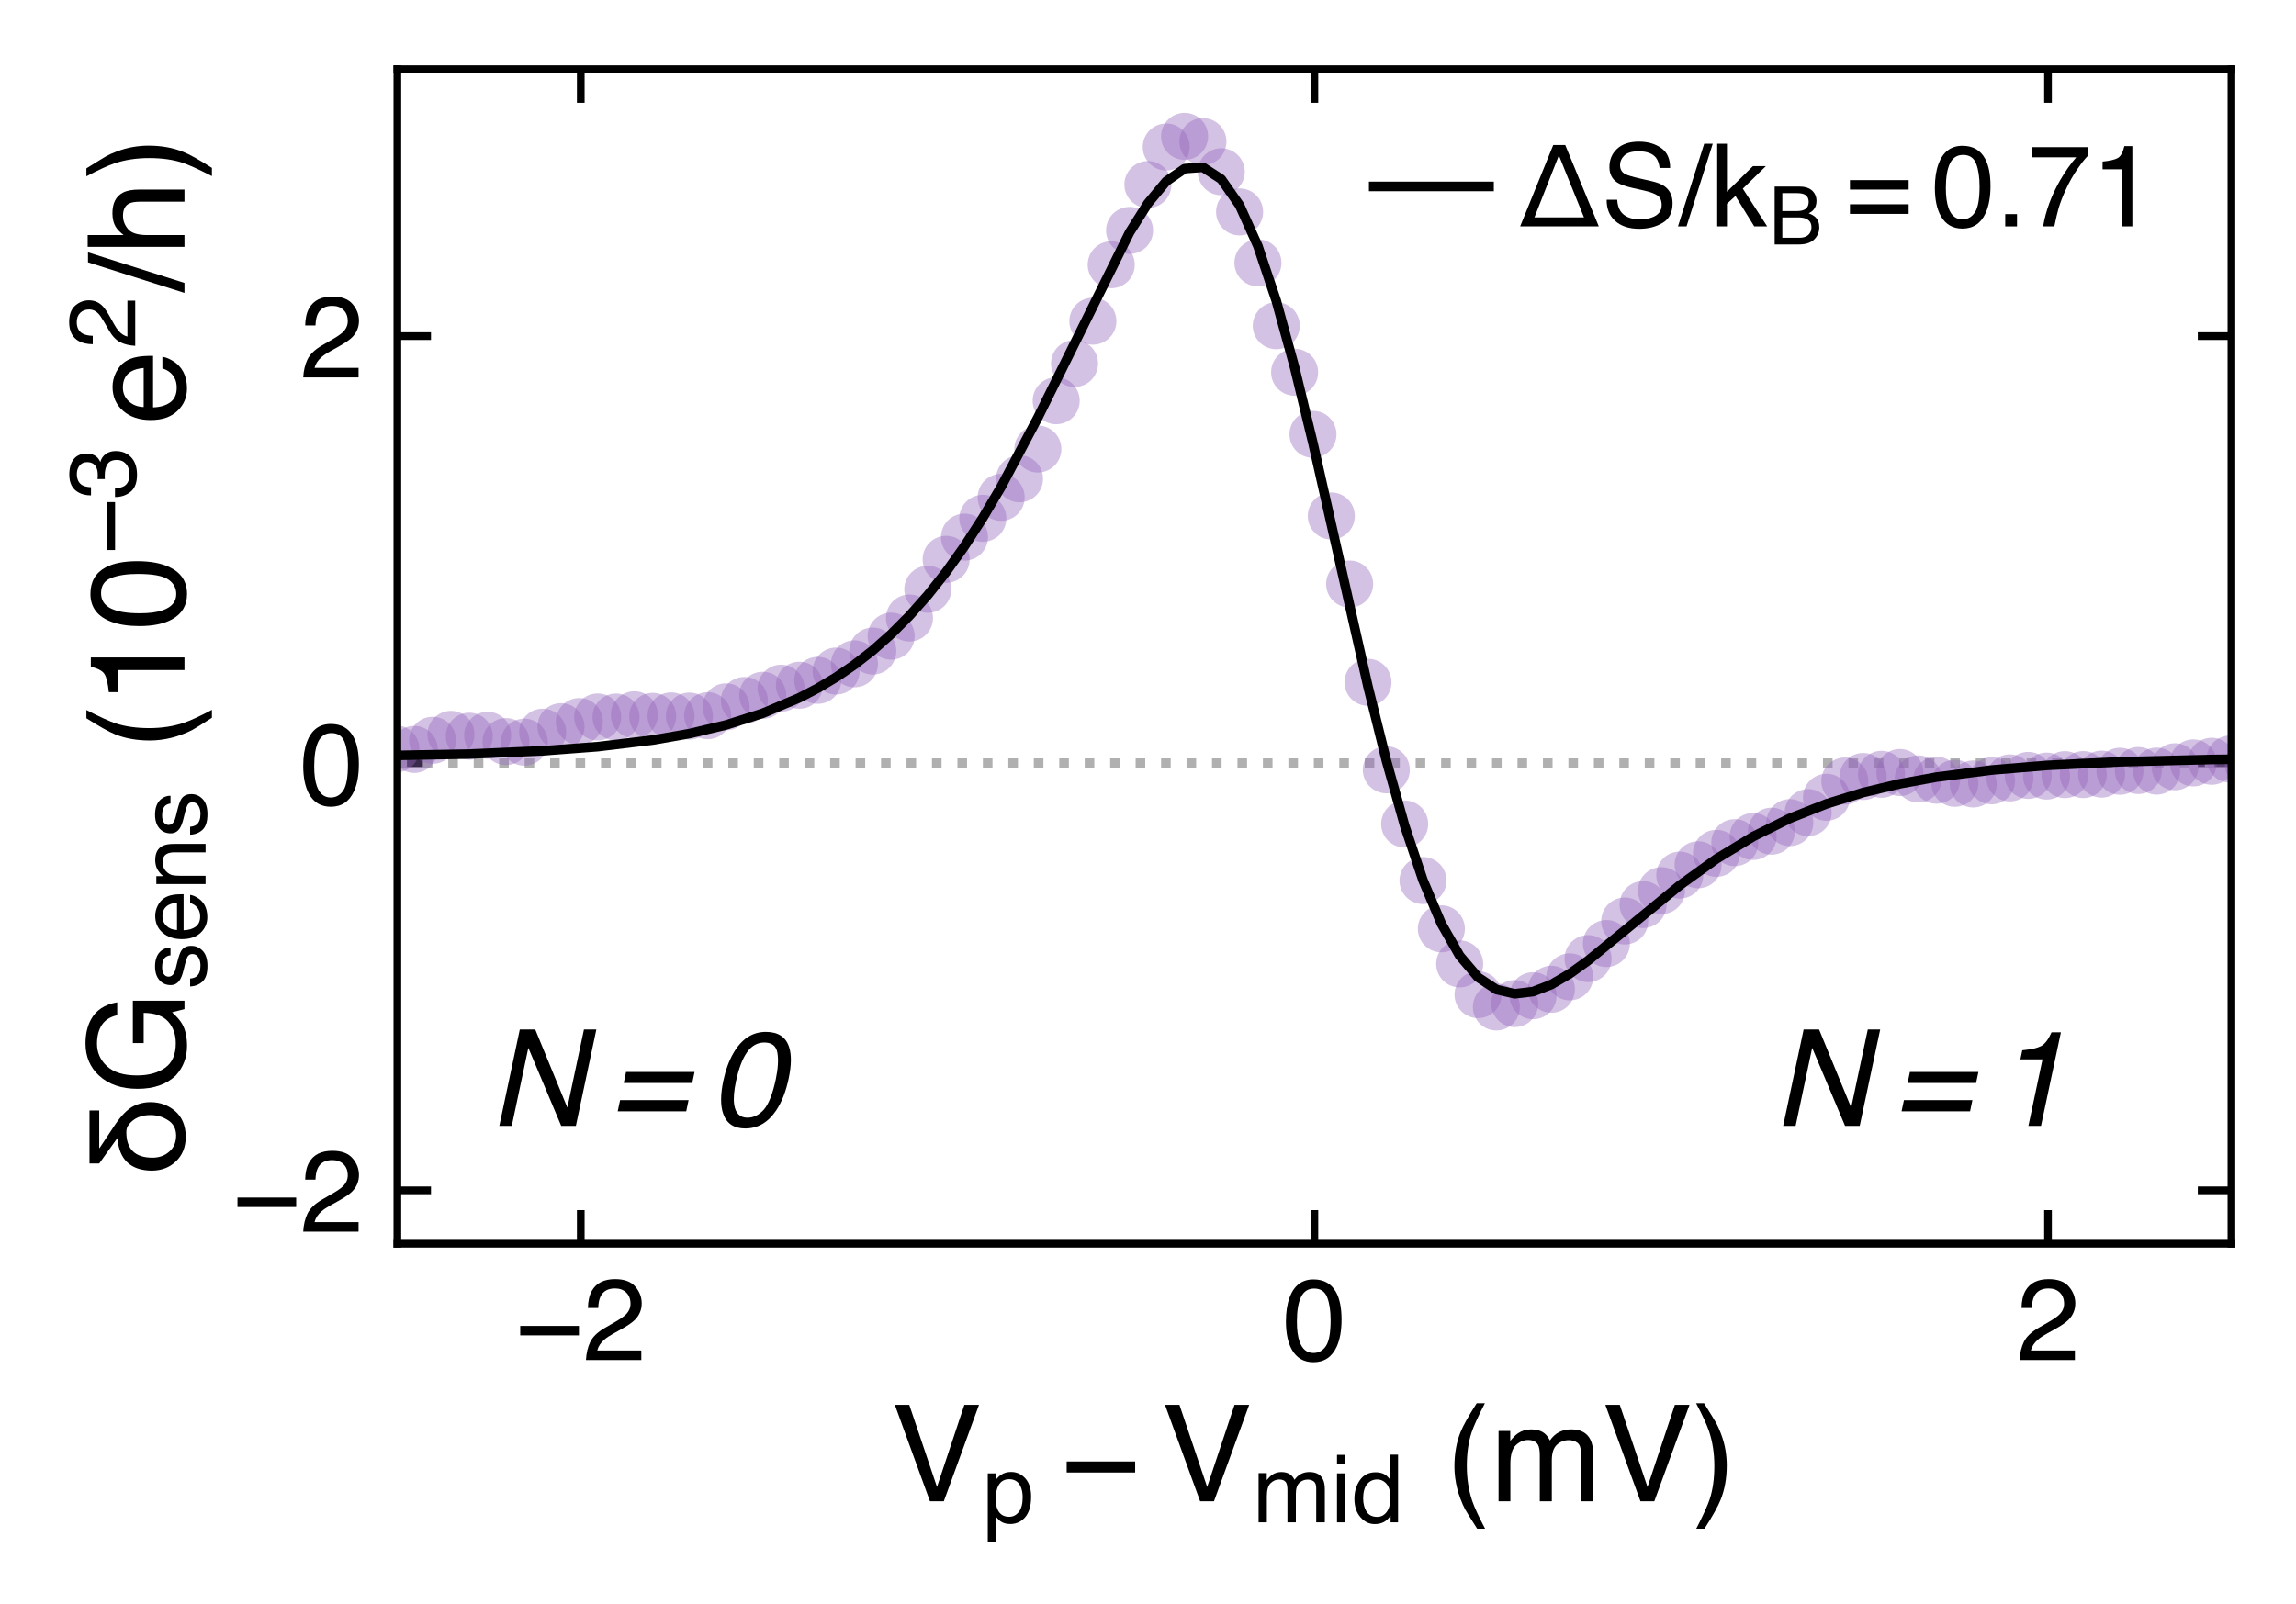 <?xml version="1.0" encoding="utf-8" standalone="no"?>
<!DOCTYPE svg PUBLIC "-//W3C//DTD SVG 1.1//EN"
  "http://www.w3.org/Graphics/SVG/1.1/DTD/svg11.dtd">
<!-- Created with matplotlib (http://matplotlib.org/) -->
<svg height="167pt" version="1.1" viewBox="0 0 239 167" width="239pt" xmlns="http://www.w3.org/2000/svg" xmlns:xlink="http://www.w3.org/1999/xlink">
 <defs>
  <style type="text/css">
*{stroke-linecap:butt;stroke-linejoin:round;}
  </style>
 </defs>
 <g id="figure_1">
  <g id="patch_1">
   <path d="M 0 167.869 
L 239.478 167.869 
L 239.478 0 
L 0 0 
z
" style="fill:#ffffff;"/>
  </g>
  <g id="axes_1">
   <g id="patch_2">
    <path d="M 41.362 129.5 
L 232.278 129.5 
L 232.278 7.2 
L 41.362 7.2 
z
" style="fill:#ffffff;"/>
   </g>
   <g id="matplotlib.axis_1">
    <g id="xtick_1">
     <g id="line2d_1">
      <defs>
       <path d="M 0 0 
L 0 -3.5 
" id="m2be65141c6" style="stroke:#000000;stroke-width:0.8;"/>
      </defs>
      <g>
       <use style="stroke:#000000;stroke-width:0.8;" x="60.453" xlink:href="#m2be65141c6" y="129.5"/>
      </g>
     </g>
     <g id="line2d_2">
      <defs>
       <path d="M 0 0 
L 0 3.5 
" id="m6787cce658" style="stroke:#000000;stroke-width:0.8;"/>
      </defs>
      <g>
       <use style="stroke:#000000;stroke-width:0.8;" x="60.453" xlink:href="#m6787cce658" y="7.2"/>
      </g>
     </g>
     <g id="text_1">
      <!-- −2 -->
      <defs>
       <path d="M 55.422 29.594 
L 55.422 21.391 
L 4.5 21.391 
L 4.5 29.594 
z
" id="Helvetica-2212"/>
       <path d="M 3.125 0 
Q 3.609 9.031 6.859 15.719 
Q 10.109 22.406 19.531 27.875 
L 28.906 33.297 
Q 35.203 36.969 37.75 39.547 
Q 41.75 43.609 41.75 48.828 
Q 41.75 54.938 38.078 58.516 
Q 34.422 62.109 28.328 62.109 
Q 19.281 62.109 15.828 55.281 
Q 13.969 51.609 13.766 45.125 
L 4.828 45.125 
Q 4.984 54.25 8.203 60.016 
Q 13.922 70.172 28.375 70.172 
Q 40.375 70.172 45.922 63.672 
Q 51.469 57.172 51.469 49.219 
Q 51.469 40.828 45.562 34.859 
Q 42.141 31.391 33.297 26.469 
L 26.609 22.75 
Q 21.828 20.125 19.094 17.719 
Q 14.203 13.484 12.938 8.297 
L 51.125 8.297 
L 51.125 0 
L 3.125 0 
z
" id="Helvetica-32"/>
      </defs>
      <g transform="translate(53.613 141.608)scale(0.12 -0.12)">
       <use xlink:href="#Helvetica-2212"/>
       <use x="58.398" xlink:href="#Helvetica-32"/>
      </g>
     </g>
    </g>
    <g id="xtick_2">
     <g id="line2d_3">
      <g>
       <use style="stroke:#000000;stroke-width:0.8;" x="136.82" xlink:href="#m2be65141c6" y="129.5"/>
      </g>
     </g>
     <g id="line2d_4">
      <g>
       <use style="stroke:#000000;stroke-width:0.8;" x="136.82" xlink:href="#m6787cce658" y="7.2"/>
      </g>
     </g>
     <g id="text_2">
      <!-- 0 -->
      <defs>
       <path d="M 27.047 69.922 
Q 40.625 69.922 46.688 58.734 
Q 51.375 50.094 51.375 35.062 
Q 51.375 20.797 47.125 11.469 
Q 40.969 -1.906 27 -1.906 
Q 14.406 -1.906 8.25 9.031 
Q 3.125 18.172 3.125 33.547 
Q 3.125 45.453 6.203 54 
Q 11.969 69.922 27.047 69.922 
z
M 26.953 6.109 
Q 33.797 6.109 37.844 12.156 
Q 41.891 18.219 41.891 34.719 
Q 41.891 46.625 38.953 54.312 
Q 36.031 62.016 27.594 62.016 
Q 19.828 62.016 16.234 54.703 
Q 12.641 47.406 12.641 33.203 
Q 12.641 22.516 14.938 16.016 
Q 18.453 6.109 26.953 6.109 
z
" id="Helvetica-30"/>
      </defs>
      <g transform="translate(133.483 141.608)scale(0.12 -0.12)">
       <use xlink:href="#Helvetica-30"/>
      </g>
     </g>
    </g>
    <g id="xtick_3">
     <g id="line2d_5">
      <g>
       <use style="stroke:#000000;stroke-width:0.8;" x="213.186" xlink:href="#m2be65141c6" y="129.5"/>
      </g>
     </g>
     <g id="line2d_6">
      <g>
       <use style="stroke:#000000;stroke-width:0.8;" x="213.186" xlink:href="#m6787cce658" y="7.2"/>
      </g>
     </g>
     <g id="text_3">
      <!-- 2 -->
      <g transform="translate(209.85 141.608)scale(0.12 -0.12)">
       <use xlink:href="#Helvetica-32"/>
      </g>
     </g>
    </g>
    <g id="text_4">
     <!-- $V_{p}-V_{mid}$ (mV) -->
     <defs>
      <path d="M 13.281 71.734 
L 33.891 10.641 
L 54.25 71.734 
L 65.141 71.734 
L 38.969 0 
L 28.656 0 
L 2.547 71.734 
z
" id="Helvetica-56"/>
      <path d="M 28.516 5.906 
Q 34.672 5.906 38.75 11.062 
Q 42.828 16.219 42.828 26.469 
Q 42.828 32.719 41.016 37.203 
Q 37.594 45.844 28.516 45.844 
Q 19.391 45.844 16.016 36.719 
Q 14.203 31.844 14.203 24.312 
Q 14.203 18.266 16.016 14.016 
Q 19.438 5.906 28.516 5.906 
z
M 5.766 52.047 
L 14.312 52.047 
L 14.312 45.125 
Q 16.938 48.688 20.062 50.641 
Q 24.516 53.562 30.516 53.562 
Q 39.406 53.562 45.609 46.75 
Q 51.812 39.938 51.812 27.297 
Q 51.812 10.203 42.875 2.875 
Q 37.203 -1.766 29.688 -1.766 
Q 23.781 -1.766 19.781 0.828 
Q 17.438 2.297 14.547 5.859 
L 14.547 -20.844 
L 5.766 -20.844 
z
" id="Helvetica-70"/>
      <path d="M 6.453 52.297 
L 15.141 52.297 
L 15.141 44.875 
Q 18.266 48.734 20.797 50.484 
Q 25.141 53.469 30.672 53.469 
Q 36.922 53.469 40.719 50.391 
Q 42.875 48.641 44.625 45.219 
Q 47.562 49.422 51.516 51.438 
Q 55.469 53.469 60.406 53.469 
Q 70.953 53.469 74.75 45.844 
Q 76.812 41.75 76.812 34.812 
L 76.812 0 
L 67.672 0 
L 67.672 36.328 
Q 67.672 41.547 65.062 43.5 
Q 62.453 45.453 58.688 45.453 
Q 53.516 45.453 49.781 41.984 
Q 46.047 38.531 46.047 30.422 
L 46.047 0 
L 37.109 0 
L 37.109 34.125 
Q 37.109 39.453 35.844 41.891 
Q 33.844 45.562 28.375 45.562 
Q 23.391 45.562 19.312 41.703 
Q 15.234 37.844 15.234 27.734 
L 15.234 0 
L 6.453 0 
z
" id="Helvetica-6d"/>
      <path d="M 6.453 52.047 
L 15.375 52.047 
L 15.375 0 
L 6.453 0 
z
M 6.453 71.734 
L 15.375 71.734 
L 15.375 61.766 
L 6.453 61.766 
z
" id="Helvetica-69"/>
      <path d="M 12.016 25.531 
Q 12.016 17.141 15.578 11.469 
Q 19.141 5.812 27 5.812 
Q 33.109 5.812 37.031 11.062 
Q 40.969 16.312 40.969 26.125 
Q 40.969 36.031 36.906 40.797 
Q 32.859 45.562 26.906 45.562 
Q 20.266 45.562 16.141 40.484 
Q 12.016 35.406 12.016 25.531 
z
M 25.25 53.219 
Q 31.25 53.219 35.297 50.688 
Q 37.641 49.219 40.625 45.562 
L 40.625 71.969 
L 49.078 71.969 
L 49.078 0 
L 41.156 0 
L 41.156 7.281 
Q 38.094 2.438 33.891 0.281 
Q 29.688 -1.859 24.266 -1.859 
Q 15.531 -1.859 9.125 5.484 
Q 2.734 12.844 2.734 25.047 
Q 2.734 36.469 8.562 44.844 
Q 14.406 53.219 25.25 53.219 
z
" id="Helvetica-64"/>
      <path id="Helvetica-20"/>
      <path d="M 29.594 72.906 
Q 21.922 58.016 19.625 50.984 
Q 16.156 40.281 16.156 26.266 
Q 16.156 12.109 20.125 0.391 
Q 22.562 -6.844 29.734 -20.406 
L 23.828 -20.406 
Q 16.703 -9.281 14.984 -6.203 
Q 13.281 -3.125 11.281 2.156 
Q 8.547 9.375 7.469 17.578 
Q 6.938 21.828 6.938 25.688 
Q 6.938 40.141 11.469 51.422 
Q 14.359 58.594 23.484 72.906 
z
" id="Helvetica-28"/>
      <path d="M 3.469 -20.406 
Q 11.234 -5.281 13.484 1.656 
Q 16.891 12.156 16.891 26.266 
Q 16.891 40.375 12.938 52.094 
Q 10.5 59.328 3.328 72.906 
L 9.234 72.906 
Q 16.75 60.891 18.328 58.078 
Q 19.922 55.281 21.781 50.344 
Q 24.125 44.234 25.125 38.281 
Q 26.125 32.328 26.125 26.812 
Q 26.125 12.359 21.531 1.031 
Q 18.656 -6.25 9.578 -20.406 
z
" id="Helvetica-29"/>
     </defs>
     <g transform="translate(92.79 156.329)scale(0.14 -0.14)">
      <use transform="translate(0 0.094)" xlink:href="#Helvetica-56"/>
      <use transform="translate(67.614 -15.595)scale(0.7)" xlink:href="#Helvetica-70"/>
      <use transform="translate(125.82 0.094)" xlink:href="#Helvetica-2212"/>
      <use transform="translate(200.879 0.094)" xlink:href="#Helvetica-56"/>
      <use transform="translate(268.493 -15.595)scale(0.7)" xlink:href="#Helvetica-6d"/>
      <use transform="translate(326.804 -15.595)scale(0.7)" xlink:href="#Helvetica-69"/>
      <use transform="translate(342.355 -15.595)scale(0.7)" xlink:href="#Helvetica-64"/>
      <use transform="translate(383.901 0.094)" xlink:href="#Helvetica-20"/>
      <use transform="translate(411.684 0.094)" xlink:href="#Helvetica-28"/>
      <use transform="translate(444.985 0.094)" xlink:href="#Helvetica-6d"/>
      <use transform="translate(528.286 0.094)" xlink:href="#Helvetica-56"/>
      <use transform="translate(594.985 0.094)" xlink:href="#Helvetica-29"/>
     </g>
    </g>
   </g>
   <g id="matplotlib.axis_2">
    <g id="ytick_1">
     <g id="line2d_7">
      <defs>
       <path d="M 0 0 
L 3.5 0 
" id="m4bd3297dad" style="stroke:#000000;stroke-width:0.8;"/>
      </defs>
      <g>
       <use style="stroke:#000000;stroke-width:0.8;" x="41.362" xlink:href="#m4bd3297dad" y="123.941"/>
      </g>
     </g>
     <g id="line2d_8">
      <defs>
       <path d="M 0 0 
L -3.5 0 
" id="m69ecd8fd22" style="stroke:#000000;stroke-width:0.8;"/>
      </defs>
      <g>
       <use style="stroke:#000000;stroke-width:0.8;" x="232.278" xlink:href="#m69ecd8fd22" y="123.941"/>
      </g>
     </g>
     <g id="text_5">
      <!-- −2 -->
      <g transform="translate(24.18 128.245)scale(0.12 -0.12)">
       <use xlink:href="#Helvetica-2212"/>
       <use x="58.398" xlink:href="#Helvetica-32"/>
      </g>
     </g>
    </g>
    <g id="ytick_2">
     <g id="line2d_9">
      <g>
       <use style="stroke:#000000;stroke-width:0.8;" x="41.362" xlink:href="#m4bd3297dad" y="79.468"/>
      </g>
     </g>
     <g id="line2d_10">
      <g>
       <use style="stroke:#000000;stroke-width:0.8;" x="232.278" xlink:href="#m69ecd8fd22" y="79.468"/>
      </g>
     </g>
     <g id="text_6">
      <!-- 0 -->
      <g transform="translate(31.189 83.772)scale(0.12 -0.12)">
       <use xlink:href="#Helvetica-30"/>
      </g>
     </g>
    </g>
    <g id="ytick_3">
     <g id="line2d_11">
      <g>
       <use style="stroke:#000000;stroke-width:0.8;" x="41.362" xlink:href="#m4bd3297dad" y="34.995"/>
      </g>
     </g>
     <g id="line2d_12">
      <g>
       <use style="stroke:#000000;stroke-width:0.8;" x="232.278" xlink:href="#m69ecd8fd22" y="34.995"/>
      </g>
     </g>
     <g id="text_7">
      <!-- 2 -->
      <g transform="translate(31.189 39.3)scale(0.12 -0.12)">
       <use xlink:href="#Helvetica-32"/>
      </g>
     </g>
    </g>
    <g id="text_8">
     <!-- $\delta G_{sens}$ $(10^{-3} \, e^2/h)$ -->
     <defs>
      <path d="M 10.406 70.609 
L 49.812 70.609 
L 49.812 63.375 
L 21.781 63.375 
L 21.781 63.188 
L 39.203 51.609 
Q 48.969 45.016 52.688 38.578 
Q 56.109 32.078 56 25 
Q 55.906 14.594 49.422 6.984 
Q 42.781 -0.781 30.281 -0.984 
Q 18.797 -0.875 12.016 6.297 
Q 5.172 13.281 5.078 24.312 
Q 5.328 47.906 29.109 49.812 
L 29.109 50 
L 10.406 63.375 
z
M 31.109 6.203 
Q 39.016 6.297 42.672 12.406 
Q 46.391 18.219 46.391 25.094 
Q 46.391 29 45.609 31.891 
Q 44.781 34.719 43.609 36.625 
Q 42.391 38.484 41.219 39.703 
Q 39.984 40.922 39.203 41.406 
Q 37.203 43.219 33.688 43.219 
Q 14.797 43.219 14.703 23.875 
Q 14.703 16.5 19 11.531 
Q 23.297 6.297 31.109 6.203 
z
" id="Helvetica-3b4"/>
      <path d="M 38.625 73.578 
Q 48.734 73.578 56.109 69.672 
Q 66.797 64.062 69.188 50 
L 59.578 50 
Q 57.812 57.859 52.297 61.453 
Q 46.781 65.047 38.375 65.047 
Q 28.422 65.047 21.609 57.562 
Q 14.797 50.094 14.797 35.297 
Q 14.797 22.516 20.406 14.484 
Q 26.031 6.453 38.719 6.453 
Q 48.438 6.453 54.812 12.078 
Q 61.188 17.719 61.328 30.328 
L 38.875 30.328 
L 38.875 38.375 
L 70.359 38.375 
L 70.359 0 
L 64.109 0 
L 61.766 9.234 
Q 56.844 3.812 53.031 1.703 
Q 46.625 -1.906 36.766 -1.906 
Q 24.031 -1.906 14.844 6.344 
Q 4.828 16.703 4.828 34.766 
Q 4.828 52.781 14.594 63.422 
Q 23.875 73.578 38.625 73.578 
z
M 37.016 73.688 
z
" id="Helvetica-47"/>
      <path d="M 11.672 16.406 
Q 12.062 12.016 13.875 9.672 
Q 17.188 5.422 25.391 5.422 
Q 30.281 5.422 33.984 7.547 
Q 37.703 9.672 37.703 14.109 
Q 37.703 17.484 34.719 19.234 
Q 32.812 20.312 27.203 21.734 
L 20.219 23.484 
Q 13.531 25.141 10.359 27.203 
Q 4.688 30.766 4.688 37.062 
Q 4.688 44.484 10.031 49.062 
Q 15.375 53.656 24.422 53.656 
Q 36.234 53.656 41.453 46.734 
Q 44.734 42.328 44.625 37.25 
L 36.328 37.25 
Q 36.078 40.234 34.234 42.672 
Q 31.203 46.141 23.734 46.141 
Q 18.75 46.141 16.188 44.234 
Q 13.625 42.328 13.625 39.203 
Q 13.625 35.797 17 33.734 
Q 18.953 32.516 22.75 31.594 
L 28.562 30.172 
Q 38.031 27.875 41.266 25.734 
Q 46.391 22.359 46.391 15.141 
Q 46.391 8.156 41.094 3.078 
Q 35.797 -2 24.953 -2 
Q 13.281 -2 8.422 3.297 
Q 3.562 8.594 3.219 16.406 
z
M 24.656 53.562 
z
" id="Helvetica-73"/>
      <path d="M 28.219 53.469 
Q 33.797 53.469 39.016 50.859 
Q 44.234 48.25 46.969 44.094 
Q 49.609 40.141 50.484 34.859 
Q 51.266 31.25 51.266 23.344 
L 12.938 23.344 
Q 13.188 15.375 16.703 10.562 
Q 20.219 5.766 27.594 5.766 
Q 34.469 5.766 38.578 10.297 
Q 40.922 12.938 41.891 16.406 
L 50.531 16.406 
Q 50.203 13.531 48.266 9.984 
Q 46.344 6.453 43.953 4.203 
Q 39.938 0.297 34.031 -1.078 
Q 30.859 -1.859 26.859 -1.859 
Q 17.094 -1.859 10.297 5.25 
Q 3.516 12.359 3.516 25.141 
Q 3.516 37.75 10.344 45.609 
Q 17.188 53.469 28.219 53.469 
z
M 42.234 30.328 
Q 41.703 36.031 39.75 39.453 
Q 36.141 45.797 27.688 45.797 
Q 21.625 45.797 17.516 41.422 
Q 13.422 37.062 13.188 30.328 
z
M 27.391 53.562 
z
" id="Helvetica-65"/>
      <path d="M 6.453 52.297 
L 14.797 52.297 
L 14.797 44.875 
Q 18.5 49.469 22.656 51.469 
Q 26.812 53.469 31.891 53.469 
Q 43.016 53.469 46.922 45.703 
Q 49.078 41.453 49.078 33.547 
L 49.078 0 
L 40.141 0 
L 40.141 32.953 
Q 40.141 37.75 38.719 40.672 
Q 36.375 45.562 30.219 45.562 
Q 27.094 45.562 25.094 44.922 
Q 21.484 43.844 18.75 40.625 
Q 16.547 38.031 15.891 35.266 
Q 15.234 32.516 15.234 27.391 
L 15.234 0 
L 6.453 0 
z
M 27.094 53.562 
z
" id="Helvetica-6e"/>
      <path d="M 9.578 49.516 
L 9.578 56.25 
Q 19.094 57.172 22.844 59.344 
Q 26.609 61.531 28.469 69.625 
L 35.406 69.625 
L 35.406 0 
L 26.031 0 
L 26.031 49.516 
z
" id="Helvetica-31"/>
      <path d="M 25.984 -1.906 
Q 13.578 -1.906 7.984 4.906 
Q 2.391 11.719 2.391 21.484 
L 11.578 21.484 
Q 12.156 14.703 14.109 11.625 
Q 17.531 6.109 26.469 6.109 
Q 33.406 6.109 37.594 9.812 
Q 41.797 13.531 41.797 19.391 
Q 41.797 26.609 37.375 29.484 
Q 32.953 32.375 25.094 32.375 
Q 24.219 32.375 23.312 32.344 
Q 22.406 32.328 21.484 32.281 
L 21.484 40.047 
Q 22.859 39.891 23.781 39.844 
Q 24.703 39.797 25.781 39.797 
Q 30.719 39.797 33.891 41.359 
Q 39.453 44.094 39.453 51.125 
Q 39.453 56.344 35.734 59.172 
Q 32.031 62.016 27.094 62.016 
Q 18.312 62.016 14.938 56.156 
Q 13.094 52.938 12.844 46.969 
L 4.156 46.969 
Q 4.156 54.781 7.281 60.25 
Q 12.641 70.016 26.172 70.016 
Q 36.859 70.016 42.719 65.25 
Q 48.578 60.5 48.578 51.469 
Q 48.578 45.016 45.125 41.016 
Q 42.969 38.531 39.547 37.109 
Q 45.062 35.594 48.156 31.266 
Q 51.266 26.953 51.266 20.703 
Q 51.266 10.688 44.672 4.391 
Q 38.094 -1.906 25.984 -1.906 
z
" id="Helvetica-33"/>
      <path d="M 22.75 71.734 
L 30.172 71.734 
L 7.422 0 
L 0 0 
z
" id="Helvetica-2f"/>
      <path d="M 6.453 71.969 
L 15.234 71.969 
L 15.234 45.219 
Q 18.359 49.172 20.844 50.781 
Q 25.094 53.562 31.453 53.562 
Q 42.828 53.562 46.875 45.609 
Q 49.078 41.266 49.078 33.547 
L 49.078 0 
L 40.047 0 
L 40.047 32.953 
Q 40.047 38.719 38.578 41.406 
Q 36.188 45.703 29.594 45.703 
Q 24.125 45.703 19.672 41.938 
Q 15.234 38.188 15.234 27.734 
L 15.234 0 
L 6.453 0 
z
" id="Helvetica-68"/>
     </defs>
     <g transform="translate(19.24 122.6)rotate(-90)scale(0.14 -0.14)">
      <use transform="translate(0 0.272)" xlink:href="#Helvetica-3b4"/>
      <use transform="translate(61.084 0.272)" xlink:href="#Helvetica-47"/>
      <use transform="translate(139.782 -15.417)scale(0.7)" xlink:href="#Helvetica-73"/>
      <use transform="translate(174.782 -15.417)scale(0.7)" xlink:href="#Helvetica-65"/>
      <use transform="translate(213.713 -15.417)scale(0.7)" xlink:href="#Helvetica-6e"/>
      <use transform="translate(252.644 -15.417)scale(0.7)" xlink:href="#Helvetica-73"/>
      <use transform="translate(290.259 0.272)" xlink:href="#Helvetica-20"/>
      <use transform="translate(318.042 0.272)" xlink:href="#Helvetica-28"/>
      <use transform="translate(351.343 0.272)" xlink:href="#Helvetica-31"/>
      <use transform="translate(406.958 0.272)" xlink:href="#Helvetica-30"/>
      <use transform="translate(463.488 36.88)scale(0.7)" xlink:href="#Helvetica-2212"/>
      <use transform="translate(504.367 36.88)scale(0.7)" xlink:href="#Helvetica-33"/>
      <use transform="translate(559.796 0.272)" xlink:href="#Helvetica-65"/>
      <use transform="translate(616.327 36.88)scale(0.7)" xlink:href="#Helvetica-32"/>
      <use transform="translate(657.872 0.272)" xlink:href="#Helvetica-2f"/>
      <use transform="translate(685.655 0.272)" xlink:href="#Helvetica-68"/>
      <use transform="translate(741.271 0.272)" xlink:href="#Helvetica-29"/>
     </g>
    </g>
   </g>
   <g id="line2d_13">
    <path clip-path="url(#pedfc684d06)" d="M 41.362 79.468 
L 232.278 79.468 
" style="fill:none;stroke:#b0b0b0;stroke-dasharray:1,1.65;stroke-dashoffset:0;"/>
   </g>
   <g id="PathCollection_1">
    <defs>
     <path d="M 0 2.449 
C 0.65 2.449 1.273 2.191 1.732 1.732 
C 2.191 1.273 2.449 0.65 2.449 0 
C 2.449 -0.65 2.191 -1.273 1.732 -1.732 
C 1.273 -2.191 0.65 -2.449 0 -2.449 
C -0.65 -2.449 -1.273 -2.191 -1.732 -1.732 
C -2.191 -1.273 -2.449 -0.65 -2.449 0 
C -2.449 0.65 -2.191 1.273 -1.732 1.732 
C -1.273 2.191 -0.65 2.449 0 2.449 
z
" id="m3ab7c63eef"/>
    </defs>
    <g clip-path="url(#pedfc684d06)">
     <use style="fill:#9467bd;fill-opacity:0.4;" x="-1" xlink:href="#m3ab7c63eef" y="78.027"/>
     <use style="fill:#9467bd;fill-opacity:0.4;" x="-0.788" xlink:href="#m3ab7c63eef" y="77.963"/>
     <use style="fill:#9467bd;fill-opacity:0.4;" x="1.121" xlink:href="#m3ab7c63eef" y="78.217"/>
     <use style="fill:#9467bd;fill-opacity:0.4;" x="3.03" xlink:href="#m3ab7c63eef" y="78.549"/>
     <use style="fill:#9467bd;fill-opacity:0.4;" x="4.94" xlink:href="#m3ab7c63eef" y="78.825"/>
     <use style="fill:#9467bd;fill-opacity:0.4;" x="6.849" xlink:href="#m3ab7c63eef" y="78.981"/>
     <use style="fill:#9467bd;fill-opacity:0.4;" x="8.758" xlink:href="#m3ab7c63eef" y="78.78"/>
     <use style="fill:#9467bd;fill-opacity:0.4;" x="10.667" xlink:href="#m3ab7c63eef" y="78.882"/>
     <use style="fill:#9467bd;fill-opacity:0.4;" x="12.576" xlink:href="#m3ab7c63eef" y="78.71"/>
     <use style="fill:#9467bd;fill-opacity:0.4;" x="14.485" xlink:href="#m3ab7c63eef" y="78.467"/>
     <use style="fill:#9467bd;fill-opacity:0.4;" x="16.395" xlink:href="#m3ab7c63eef" y="78.62"/>
     <use style="fill:#9467bd;fill-opacity:0.4;" x="18.304" xlink:href="#m3ab7c63eef" y="78.409"/>
     <use style="fill:#9467bd;fill-opacity:0.4;" x="20.213" xlink:href="#m3ab7c63eef" y="78.326"/>
     <use style="fill:#9467bd;fill-opacity:0.4;" x="22.122" xlink:href="#m3ab7c63eef" y="78.737"/>
     <use style="fill:#9467bd;fill-opacity:0.4;" x="24.031" xlink:href="#m3ab7c63eef" y="78.77"/>
     <use style="fill:#9467bd;fill-opacity:0.4;" x="25.94" xlink:href="#m3ab7c63eef" y="78.704"/>
     <use style="fill:#9467bd;fill-opacity:0.4;" x="27.85" xlink:href="#m3ab7c63eef" y="78.95"/>
     <use style="fill:#9467bd;fill-opacity:0.4;" x="29.759" xlink:href="#m3ab7c63eef" y="79.032"/>
     <use style="fill:#9467bd;fill-opacity:0.4;" x="31.668" xlink:href="#m3ab7c63eef" y="79.146"/>
     <use style="fill:#9467bd;fill-opacity:0.4;" x="33.577" xlink:href="#m3ab7c63eef" y="78.913"/>
     <use style="fill:#9467bd;fill-opacity:0.4;" x="35.486" xlink:href="#m3ab7c63eef" y="78.27"/>
     <use style="fill:#9467bd;fill-opacity:0.4;" x="37.395" xlink:href="#m3ab7c63eef" y="78.039"/>
     <use style="fill:#9467bd;fill-opacity:0.4;" x="39.304" xlink:href="#m3ab7c63eef" y="78.012"/>
     <use style="fill:#9467bd;fill-opacity:0.4;" x="41.214" xlink:href="#m3ab7c63eef" y="77.982"/>
     <use style="fill:#9467bd;fill-opacity:0.4;" x="43.123" xlink:href="#m3ab7c63eef" y="78.029"/>
     <use style="fill:#9467bd;fill-opacity:0.4;" x="45.032" xlink:href="#m3ab7c63eef" y="77.081"/>
     <use style="fill:#9467bd;fill-opacity:0.4;" x="46.941" xlink:href="#m3ab7c63eef" y="76.467"/>
     <use style="fill:#9467bd;fill-opacity:0.4;" x="48.85" xlink:href="#m3ab7c63eef" y="76.655"/>
     <use style="fill:#9467bd;fill-opacity:0.4;" x="50.759" xlink:href="#m3ab7c63eef" y="76.565"/>
     <use style="fill:#9467bd;fill-opacity:0.4;" x="52.669" xlink:href="#m3ab7c63eef" y="77.216"/>
     <use style="fill:#9467bd;fill-opacity:0.4;" x="54.578" xlink:href="#m3ab7c63eef" y="77.277"/>
     <use style="fill:#9467bd;fill-opacity:0.4;" x="56.487" xlink:href="#m3ab7c63eef" y="76.239"/>
     <use style="fill:#9467bd;fill-opacity:0.4;" x="58.396" xlink:href="#m3ab7c63eef" y="75.664"/>
     <use style="fill:#9467bd;fill-opacity:0.4;" x="60.305" xlink:href="#m3ab7c63eef" y="75.128"/>
     <use style="fill:#9467bd;fill-opacity:0.4;" x="62.214" xlink:href="#m3ab7c63eef" y="74.653"/>
     <use style="fill:#9467bd;fill-opacity:0.4;" x="64.124" xlink:href="#m3ab7c63eef" y="74.659"/>
     <use style="fill:#9467bd;fill-opacity:0.4;" x="66.033" xlink:href="#m3ab7c63eef" y="74.424"/>
     <use style="fill:#9467bd;fill-opacity:0.4;" x="67.942" xlink:href="#m3ab7c63eef" y="74.587"/>
     <use style="fill:#9467bd;fill-opacity:0.4;" x="69.851" xlink:href="#m3ab7c63eef" y="74.54"/>
     <use style="fill:#9467bd;fill-opacity:0.4;" x="71.76" xlink:href="#m3ab7c63eef" y="74.559"/>
     <use style="fill:#9467bd;fill-opacity:0.4;" x="73.669" xlink:href="#m3ab7c63eef" y="74.518"/>
     <use style="fill:#9467bd;fill-opacity:0.4;" x="75.579" xlink:href="#m3ab7c63eef" y="73.595"/>
     <use style="fill:#9467bd;fill-opacity:0.4;" x="77.488" xlink:href="#m3ab7c63eef" y="72.933"/>
     <use style="fill:#9467bd;fill-opacity:0.4;" x="79.397" xlink:href="#m3ab7c63eef" y="72.395"/>
     <use style="fill:#9467bd;fill-opacity:0.4;" x="81.306" xlink:href="#m3ab7c63eef" y="71.66"/>
     <use style="fill:#9467bd;fill-opacity:0.4;" x="83.215" xlink:href="#m3ab7c63eef" y="71.349"/>
     <use style="fill:#9467bd;fill-opacity:0.4;" x="85.124" xlink:href="#m3ab7c63eef" y="70.839"/>
     <use style="fill:#9467bd;fill-opacity:0.4;" x="87.033" xlink:href="#m3ab7c63eef" y="69.875"/>
     <use style="fill:#9467bd;fill-opacity:0.4;" x="88.943" xlink:href="#m3ab7c63eef" y="69.12"/>
     <use style="fill:#9467bd;fill-opacity:0.4;" x="90.852" xlink:href="#m3ab7c63eef" y="67.791"/>
     <use style="fill:#9467bd;fill-opacity:0.4;" x="92.761" xlink:href="#m3ab7c63eef" y="66.239"/>
     <use style="fill:#9467bd;fill-opacity:0.4;" x="94.67" xlink:href="#m3ab7c63eef" y="64.35"/>
     <use style="fill:#9467bd;fill-opacity:0.4;" x="96.579" xlink:href="#m3ab7c63eef" y="61.359"/>
     <use style="fill:#9467bd;fill-opacity:0.4;" x="98.488" xlink:href="#m3ab7c63eef" y="58.239"/>
     <use style="fill:#9467bd;fill-opacity:0.4;" x="100.398" xlink:href="#m3ab7c63eef" y="55.926"/>
     <use style="fill:#9467bd;fill-opacity:0.4;" x="102.307" xlink:href="#m3ab7c63eef" y="53.969"/>
     <use style="fill:#9467bd;fill-opacity:0.4;" x="104.216" xlink:href="#m3ab7c63eef" y="51.787"/>
     <use style="fill:#9467bd;fill-opacity:0.4;" x="106.125" xlink:href="#m3ab7c63eef" y="49.854"/>
     <use style="fill:#9467bd;fill-opacity:0.4;" x="108.034" xlink:href="#m3ab7c63eef" y="46.755"/>
     <use style="fill:#9467bd;fill-opacity:0.4;" x="109.943" xlink:href="#m3ab7c63eef" y="41.725"/>
     <use style="fill:#9467bd;fill-opacity:0.4;" x="111.853" xlink:href="#m3ab7c63eef" y="37.846"/>
     <use style="fill:#9467bd;fill-opacity:0.4;" x="113.762" xlink:href="#m3ab7c63eef" y="33.441"/>
     <use style="fill:#9467bd;fill-opacity:0.4;" x="115.671" xlink:href="#m3ab7c63eef" y="27.565"/>
     <use style="fill:#9467bd;fill-opacity:0.4;" x="117.58" xlink:href="#m3ab7c63eef" y="23.993"/>
     <use style="fill:#9467bd;fill-opacity:0.4;" x="119.489" xlink:href="#m3ab7c63eef" y="19.215"/>
     <use style="fill:#9467bd;fill-opacity:0.4;" x="121.398" xlink:href="#m3ab7c63eef" y="15.305"/>
     <use style="fill:#9467bd;fill-opacity:0.4;" x="123.308" xlink:href="#m3ab7c63eef" y="14.198"/>
     <use style="fill:#9467bd;fill-opacity:0.4;" x="125.217" xlink:href="#m3ab7c63eef" y="14.744"/>
     <use style="fill:#9467bd;fill-opacity:0.4;" x="127.126" xlink:href="#m3ab7c63eef" y="17.883"/>
     <use style="fill:#9467bd;fill-opacity:0.4;" x="129.035" xlink:href="#m3ab7c63eef" y="22.065"/>
     <use style="fill:#9467bd;fill-opacity:0.4;" x="130.944" xlink:href="#m3ab7c63eef" y="27.371"/>
     <use style="fill:#9467bd;fill-opacity:0.4;" x="132.853" xlink:href="#m3ab7c63eef" y="33.915"/>
     <use style="fill:#9467bd;fill-opacity:0.4;" x="134.762" xlink:href="#m3ab7c63eef" y="38.761"/>
     <use style="fill:#9467bd;fill-opacity:0.4;" x="136.672" xlink:href="#m3ab7c63eef" y="45.226"/>
     <use style="fill:#9467bd;fill-opacity:0.4;" x="138.581" xlink:href="#m3ab7c63eef" y="53.728"/>
     <use style="fill:#9467bd;fill-opacity:0.4;" x="140.49" xlink:href="#m3ab7c63eef" y="60.812"/>
     <use style="fill:#9467bd;fill-opacity:0.4;" x="142.399" xlink:href="#m3ab7c63eef" y="71.044"/>
     <use style="fill:#9467bd;fill-opacity:0.4;" x="144.308" xlink:href="#m3ab7c63eef" y="80.152"/>
     <use style="fill:#9467bd;fill-opacity:0.4;" x="146.217" xlink:href="#m3ab7c63eef" y="85.798"/>
     <use style="fill:#9467bd;fill-opacity:0.4;" x="148.127" xlink:href="#m3ab7c63eef" y="91.685"/>
     <use style="fill:#9467bd;fill-opacity:0.4;" x="150.036" xlink:href="#m3ab7c63eef" y="96.711"/>
     <use style="fill:#9467bd;fill-opacity:0.4;" x="151.945" xlink:href="#m3ab7c63eef" y="100.365"/>
     <use style="fill:#9467bd;fill-opacity:0.4;" x="153.854" xlink:href="#m3ab7c63eef" y="103.566"/>
     <use style="fill:#9467bd;fill-opacity:0.4;" x="155.763" xlink:href="#m3ab7c63eef" y="104.848"/>
     <use style="fill:#9467bd;fill-opacity:0.4;" x="157.672" xlink:href="#m3ab7c63eef" y="104.496"/>
     <use style="fill:#9467bd;fill-opacity:0.4;" x="159.582" xlink:href="#m3ab7c63eef" y="103.677"/>
     <use style="fill:#9467bd;fill-opacity:0.4;" x="161.491" xlink:href="#m3ab7c63eef" y="103.006"/>
     <use style="fill:#9467bd;fill-opacity:0.4;" x="163.4" xlink:href="#m3ab7c63eef" y="101.712"/>
     <use style="fill:#9467bd;fill-opacity:0.4;" x="165.309" xlink:href="#m3ab7c63eef" y="99.812"/>
     <use style="fill:#9467bd;fill-opacity:0.4;" x="167.218" xlink:href="#m3ab7c63eef" y="98.244"/>
     <use style="fill:#9467bd;fill-opacity:0.4;" x="169.127" xlink:href="#m3ab7c63eef" y="95.896"/>
     <use style="fill:#9467bd;fill-opacity:0.4;" x="171.037" xlink:href="#m3ab7c63eef" y="94.185"/>
     <use style="fill:#9467bd;fill-opacity:0.4;" x="172.946" xlink:href="#m3ab7c63eef" y="92.735"/>
     <use style="fill:#9467bd;fill-opacity:0.4;" x="174.855" xlink:href="#m3ab7c63eef" y="91.118"/>
     <use style="fill:#9467bd;fill-opacity:0.4;" x="176.764" xlink:href="#m3ab7c63eef" y="90.043"/>
     <use style="fill:#9467bd;fill-opacity:0.4;" x="178.673" xlink:href="#m3ab7c63eef" y="88.852"/>
     <use style="fill:#9467bd;fill-opacity:0.4;" x="180.582" xlink:href="#m3ab7c63eef" y="87.738"/>
     <use style="fill:#9467bd;fill-opacity:0.4;" x="182.491" xlink:href="#m3ab7c63eef" y="87.097"/>
     <use style="fill:#9467bd;fill-opacity:0.4;" x="184.401" xlink:href="#m3ab7c63eef" y="86.545"/>
     <use style="fill:#9467bd;fill-opacity:0.4;" x="186.31" xlink:href="#m3ab7c63eef" y="85.652"/>
     <use style="fill:#9467bd;fill-opacity:0.4;" x="188.219" xlink:href="#m3ab7c63eef" y="84.61"/>
     <use style="fill:#9467bd;fill-opacity:0.4;" x="190.128" xlink:href="#m3ab7c63eef" y="83.013"/>
     <use style="fill:#9467bd;fill-opacity:0.4;" x="192.037" xlink:href="#m3ab7c63eef" y="81.322"/>
     <use style="fill:#9467bd;fill-opacity:0.4;" x="193.946" xlink:href="#m3ab7c63eef" y="80.852"/>
     <use style="fill:#9467bd;fill-opacity:0.4;" x="195.856" xlink:href="#m3ab7c63eef" y="80.624"/>
     <use style="fill:#9467bd;fill-opacity:0.4;" x="197.765" xlink:href="#m3ab7c63eef" y="80.438"/>
     <use style="fill:#9467bd;fill-opacity:0.4;" x="199.674" xlink:href="#m3ab7c63eef" y="81.103"/>
     <use style="fill:#9467bd;fill-opacity:0.4;" x="201.583" xlink:href="#m3ab7c63eef" y="81.239"/>
     <use style="fill:#9467bd;fill-opacity:0.4;" x="203.492" xlink:href="#m3ab7c63eef" y="81.558"/>
     <use style="fill:#9467bd;fill-opacity:0.4;" x="205.401" xlink:href="#m3ab7c63eef" y="81.63"/>
     <use style="fill:#9467bd;fill-opacity:0.4;" x="207.311" xlink:href="#m3ab7c63eef" y="81.3"/>
     <use style="fill:#9467bd;fill-opacity:0.4;" x="209.22" xlink:href="#m3ab7c63eef" y="80.999"/>
     <use style="fill:#9467bd;fill-opacity:0.4;" x="211.129" xlink:href="#m3ab7c63eef" y="80.739"/>
     <use style="fill:#9467bd;fill-opacity:0.4;" x="213.038" xlink:href="#m3ab7c63eef" y="80.811"/>
     <use style="fill:#9467bd;fill-opacity:0.4;" x="214.947" xlink:href="#m3ab7c63eef" y="80.657"/>
     <use style="fill:#9467bd;fill-opacity:0.4;" x="216.856" xlink:href="#m3ab7c63eef" y="80.651"/>
     <use style="fill:#9467bd;fill-opacity:0.4;" x="218.766" xlink:href="#m3ab7c63eef" y="80.602"/>
     <use style="fill:#9467bd;fill-opacity:0.4;" x="220.675" xlink:href="#m3ab7c63eef" y="80.305"/>
     <use style="fill:#9467bd;fill-opacity:0.4;" x="222.584" xlink:href="#m3ab7c63eef" y="80.227"/>
     <use style="fill:#9467bd;fill-opacity:0.4;" x="224.493" xlink:href="#m3ab7c63eef" y="80.289"/>
     <use style="fill:#9467bd;fill-opacity:0.4;" x="226.402" xlink:href="#m3ab7c63eef" y="79.836"/>
     <use style="fill:#9467bd;fill-opacity:0.4;" x="228.311" xlink:href="#m3ab7c63eef" y="79.435"/>
     <use style="fill:#9467bd;fill-opacity:0.4;" x="230.22" xlink:href="#m3ab7c63eef" y="79.265"/>
     <use style="fill:#9467bd;fill-opacity:0.4;" x="232.13" xlink:href="#m3ab7c63eef" y="79.034"/>
     <use style="fill:#9467bd;fill-opacity:0.4;" x="234.039" xlink:href="#m3ab7c63eef" y="79.57"/>
     <use style="fill:#9467bd;fill-opacity:0.4;" x="235.948" xlink:href="#m3ab7c63eef" y="80.213"/>
     <use style="fill:#9467bd;fill-opacity:0.4;" x="237.857" xlink:href="#m3ab7c63eef" y="80.594"/>
     <use style="fill:#9467bd;fill-opacity:0.4;" x="239.766" xlink:href="#m3ab7c63eef" y="80.567"/>
     <use style="fill:#9467bd;fill-opacity:0.4;" x="241.675" xlink:href="#m3ab7c63eef" y="80.452"/>
     <use style="fill:#9467bd;fill-opacity:0.4;" x="243.585" xlink:href="#m3ab7c63eef" y="80.628"/>
     <use style="fill:#9467bd;fill-opacity:0.4;" x="245.494" xlink:href="#m3ab7c63eef" y="80.405"/>
     <use style="fill:#9467bd;fill-opacity:0.4;" x="247.403" xlink:href="#m3ab7c63eef" y="80.514"/>
     <use style="fill:#9467bd;fill-opacity:0.4;" x="249.312" xlink:href="#m3ab7c63eef" y="79.984"/>
     <use style="fill:#9467bd;fill-opacity:0.4;" x="251.221" xlink:href="#m3ab7c63eef" y="79.904"/>
     <use style="fill:#9467bd;fill-opacity:0.4;" x="253.13" xlink:href="#m3ab7c63eef" y="80.145"/>
     <use style="fill:#9467bd;fill-opacity:0.4;" x="255.04" xlink:href="#m3ab7c63eef" y="79.971"/>
     <use style="fill:#9467bd;fill-opacity:0.4;" x="256.949" xlink:href="#m3ab7c63eef" y="80.332"/>
     <use style="fill:#9467bd;fill-opacity:0.4;" x="258.858" xlink:href="#m3ab7c63eef" y="80.256"/>
     <use style="fill:#9467bd;fill-opacity:0.4;" x="260.767" xlink:href="#m3ab7c63eef" y="79.924"/>
     <use style="fill:#9467bd;fill-opacity:0.4;" x="262.676" xlink:href="#m3ab7c63eef" y="80.102"/>
     <use style="fill:#9467bd;fill-opacity:0.4;" x="264.585" xlink:href="#m3ab7c63eef" y="80.002"/>
     <use style="fill:#9467bd;fill-opacity:0.4;" x="266.495" xlink:href="#m3ab7c63eef" y="79.887"/>
     <use style="fill:#9467bd;fill-opacity:0.4;" x="268.404" xlink:href="#m3ab7c63eef" y="79.822"/>
     <use style="fill:#9467bd;fill-opacity:0.4;" x="270.313" xlink:href="#m3ab7c63eef" y="79.505"/>
     <use style="fill:#9467bd;fill-opacity:0.4;" x="272.222" xlink:href="#m3ab7c63eef" y="79.232"/>
     <use style="fill:#9467bd;fill-opacity:0.4;" x="274.131" xlink:href="#m3ab7c63eef" y="78.893"/>
     <use style="fill:#9467bd;fill-opacity:0.4;" x="276.04" xlink:href="#m3ab7c63eef" y="78.514"/>
     <use style="fill:#9467bd;fill-opacity:0.4;" x="277.949" xlink:href="#m3ab7c63eef" y="78.631"/>
     <use style="fill:#9467bd;fill-opacity:0.4;" x="279.859" xlink:href="#m3ab7c63eef" y="78.649"/>
     <use style="fill:#9467bd;fill-opacity:0.4;" x="281.768" xlink:href="#m3ab7c63eef" y="79.159"/>
     <use style="fill:#9467bd;fill-opacity:0.4;" x="283.677" xlink:href="#m3ab7c63eef" y="80"/>
     <use style="fill:#9467bd;fill-opacity:0.4;" x="285.586" xlink:href="#m3ab7c63eef" y="79.89"/>
     <use style="fill:#9467bd;fill-opacity:0.4;" x="287.495" xlink:href="#m3ab7c63eef" y="79.939"/>
     <use style="fill:#9467bd;fill-opacity:0.4;" x="289.404" xlink:href="#m3ab7c63eef" y="79.552"/>
     <use style="fill:#9467bd;fill-opacity:0.4;" x="291.314" xlink:href="#m3ab7c63eef" y="78.837"/>
     <use style="fill:#9467bd;fill-opacity:0.4;" x="293.223" xlink:href="#m3ab7c63eef" y="78.837"/>
     <use style="fill:#9467bd;fill-opacity:0.4;" x="295.132" xlink:href="#m3ab7c63eef" y="79.009"/>
     <use style="fill:#9467bd;fill-opacity:0.4;" x="297.041" xlink:href="#m3ab7c63eef" y="79.525"/>
     <use style="fill:#9467bd;fill-opacity:0.4;" x="298.95" xlink:href="#m3ab7c63eef" y="80.366"/>
     <use style="fill:#9467bd;fill-opacity:0.4;" x="300.859" xlink:href="#m3ab7c63eef" y="80.901"/>
     <use style="fill:#9467bd;fill-opacity:0.4;" x="302.769" xlink:href="#m3ab7c63eef" y="81.063"/>
     <use style="fill:#9467bd;fill-opacity:0.4;" x="304.678" xlink:href="#m3ab7c63eef" y="80.477"/>
     <use style="fill:#9467bd;fill-opacity:0.4;" x="306.587" xlink:href="#m3ab7c63eef" y="79.728"/>
     <use style="fill:#9467bd;fill-opacity:0.4;" x="308.496" xlink:href="#m3ab7c63eef" y="79.437"/>
     <use style="fill:#9467bd;fill-opacity:0.4;" x="310.405" xlink:href="#m3ab7c63eef" y="79.41"/>
     <use style="fill:#9467bd;fill-opacity:0.4;" x="312.314" xlink:href="#m3ab7c63eef" y="79.496"/>
     <use style="fill:#9467bd;fill-opacity:0.4;" x="314.224" xlink:href="#m3ab7c63eef" y="79.582"/>
     <use style="fill:#9467bd;fill-opacity:0.4;" x="316.133" xlink:href="#m3ab7c63eef" y="79.255"/>
     <use style="fill:#9467bd;fill-opacity:0.4;" x="318.042" xlink:href="#m3ab7c63eef" y="78.938"/>
     <use style="fill:#9467bd;fill-opacity:0.4;" x="319.951" xlink:href="#m3ab7c63eef" y="79.126"/>
     <use style="fill:#9467bd;fill-opacity:0.4;" x="321.86" xlink:href="#m3ab7c63eef" y="79.454"/>
     <use style="fill:#9467bd;fill-opacity:0.4;" x="323.769" xlink:href="#m3ab7c63eef" y="79.699"/>
     <use style="fill:#9467bd;fill-opacity:0.4;" x="325.678" xlink:href="#m3ab7c63eef" y="79.763"/>
     <use style="fill:#9467bd;fill-opacity:0.4;" x="327.588" xlink:href="#m3ab7c63eef" y="79.627"/>
     <use style="fill:#9467bd;fill-opacity:0.4;" x="329.497" xlink:href="#m3ab7c63eef" y="79.656"/>
     <use style="fill:#9467bd;fill-opacity:0.4;" x="331.406" xlink:href="#m3ab7c63eef" y="79.642"/>
     <use style="fill:#9467bd;fill-opacity:0.4;" x="333.315" xlink:href="#m3ab7c63eef" y="79.511"/>
     <use style="fill:#9467bd;fill-opacity:0.4;" x="335.224" xlink:href="#m3ab7c63eef" y="79.148"/>
     <use style="fill:#9467bd;fill-opacity:0.4;" x="337.133" xlink:href="#m3ab7c63eef" y="78.854"/>
     <use style="fill:#9467bd;fill-opacity:0.4;" x="339.043" xlink:href="#m3ab7c63eef" y="78.682"/>
     <use style="fill:#9467bd;fill-opacity:0.4;" x="340.952" xlink:href="#m3ab7c63eef" y="78.985"/>
     <use style="fill:#9467bd;fill-opacity:0.4;" x="342.861" xlink:href="#m3ab7c63eef" y="79.236"/>
     <use style="fill:#9467bd;fill-opacity:0.4;" x="344.77" xlink:href="#m3ab7c63eef" y="78.676"/>
     <use style="fill:#9467bd;fill-opacity:0.4;" x="346.679" xlink:href="#m3ab7c63eef" y="78.536"/>
     <use style="fill:#9467bd;fill-opacity:0.4;" x="348.588" xlink:href="#m3ab7c63eef" y="78.264"/>
     <use style="fill:#9467bd;fill-opacity:0.4;" x="350.498" xlink:href="#m3ab7c63eef" y="78.358"/>
     <use style="fill:#9467bd;fill-opacity:0.4;" x="352.407" xlink:href="#m3ab7c63eef" y="78.729"/>
     <use style="fill:#9467bd;fill-opacity:0.4;" x="354.316" xlink:href="#m3ab7c63eef" y="78.278"/>
     <use style="fill:#9467bd;fill-opacity:0.4;" x="356.225" xlink:href="#m3ab7c63eef" y="78.579"/>
     <use style="fill:#9467bd;fill-opacity:0.4;" x="358.134" xlink:href="#m3ab7c63eef" y="79.073"/>
     <use style="fill:#9467bd;fill-opacity:0.4;" x="360.043" xlink:href="#m3ab7c63eef" y="79.552"/>
     <use style="fill:#9467bd;fill-opacity:0.4;" x="361.953" xlink:href="#m3ab7c63eef" y="80.289"/>
     <use style="fill:#9467bd;fill-opacity:0.4;" x="363.862" xlink:href="#m3ab7c63eef" y="79.947"/>
     <use style="fill:#9467bd;fill-opacity:0.4;" x="365.771" xlink:href="#m3ab7c63eef" y="79.286"/>
     <use style="fill:#9467bd;fill-opacity:0.4;" x="367.68" xlink:href="#m3ab7c63eef" y="79.009"/>
     <use style="fill:#9467bd;fill-opacity:0.4;" x="369.589" xlink:href="#m3ab7c63eef" y="78.956"/>
     <use style="fill:#9467bd;fill-opacity:0.4;" x="371.498" xlink:href="#m3ab7c63eef" y="79.087"/>
     <use style="fill:#9467bd;fill-opacity:0.4;" x="373.407" xlink:href="#m3ab7c63eef" y="79.535"/>
     <use style="fill:#9467bd;fill-opacity:0.4;" x="375.317" xlink:href="#m3ab7c63eef" y="79.648"/>
     <use style="fill:#9467bd;fill-opacity:0.4;" x="377.226" xlink:href="#m3ab7c63eef" y="80.041"/>
    </g>
   </g>
   <g id="patch_3">
    <path d="M 41.362 129.5 
L 41.362 7.2 
" style="fill:none;stroke:#000000;stroke-linecap:square;stroke-linejoin:miter;stroke-width:0.8;"/>
   </g>
   <g id="patch_4">
    <path d="M 232.278 129.5 
L 232.278 7.2 
" style="fill:none;stroke:#000000;stroke-linecap:square;stroke-linejoin:miter;stroke-width:0.8;"/>
   </g>
   <g id="patch_5">
    <path d="M 41.362 129.5 
L 232.278 129.5 
" style="fill:none;stroke:#000000;stroke-linecap:square;stroke-linejoin:miter;stroke-width:0.8;"/>
   </g>
   <g id="patch_6">
    <path d="M 41.362 7.2 
L 232.278 7.2 
" style="fill:none;stroke:#000000;stroke-linecap:square;stroke-linejoin:miter;stroke-width:0.8;"/>
   </g>
   <g id="text_9">
    <!-- $N=0$ -->
    <defs>
     <path d="M 22.859 71.734 
L 34.328 71.734 
L 58.203 13.625 
L 70.562 71.734 
L 79.781 71.734 
L 64.547 0 
L 53.656 0 
L 29.203 58.062 
L 16.891 0 
L 7.625 0 
z
" id="Helvetica-Oblique-4e"/>
     <path d="M 63.922 40.141 
L 62.203 31.938 
L 11.281 31.938 
L 12.984 40.141 
z
M 59.469 19.188 
L 57.719 10.844 
L 6.781 10.844 
L 8.547 19.188 
z
" id="Helvetica-Oblique-3d"/>
     <path d="M 59.125 58.734 
Q 62.016 50.094 58.797 35.062 
Q 55.766 20.797 49.516 11.469 
Q 40.531 -1.906 26.562 -1.906 
Q 13.969 -1.906 10.156 9.031 
Q 6.984 18.172 10.25 33.547 
Q 12.75 45.453 17.672 54 
Q 26.812 69.922 41.891 69.922 
Q 55.469 69.922 59.125 58.734 
z
M 49.266 34.719 
Q 51.766 46.625 50.469 54.312 
Q 49.172 62.016 40.719 62.016 
Q 32.953 62.016 27.828 54.703 
Q 22.703 47.406 19.672 33.203 
Q 17.391 22.516 18.312 16.016 
Q 19.734 6.109 28.219 6.109 
Q 35.062 6.109 40.406 12.156 
Q 45.75 18.219 49.266 34.719 
z
" id="Helvetica-Oblique-30"/>
    </defs>
    <g transform="translate(50.908 117.27)scale(0.14 -0.14)">
     <use transform="translate(0 0.266)" xlink:href="#Helvetica-Oblique-4e"/>
     <use transform="translate(88.877 0.266)" xlink:href="#Helvetica-Oblique-3d"/>
     <use transform="translate(163.936 0.266)" xlink:href="#Helvetica-Oblique-30"/>
    </g>
   </g>
   <g id="text_10">
    <!-- $N=1$ -->
    <defs>
     <path d="M 20.062 49.516 
L 21.484 56.25 
Q 31.203 57.172 35.422 59.344 
Q 39.656 61.531 43.266 69.625 
L 50.203 69.625 
L 35.406 0 
L 26.031 0 
L 36.531 49.516 
z
" id="Helvetica-Oblique-31"/>
    </defs>
    <g transform="translate(184.549 117.27)scale(0.14 -0.14)">
     <use transform="translate(0 0.266)" xlink:href="#Helvetica-Oblique-4e"/>
     <use transform="translate(88.877 0.266)" xlink:href="#Helvetica-Oblique-3d"/>
     <use transform="translate(163.936 0.266)" xlink:href="#Helvetica-Oblique-31"/>
    </g>
   </g>
   <g id="line2d_14">
    <path clip-path="url(#pedfc684d06)" d="M -1 78.876 
L 35.486 78.764 
L 48.85 78.512 
L 56.487 78.177 
L 62.214 77.744 
L 67.942 77.055 
L 71.76 76.386 
L 75.579 75.482 
L 79.397 74.269 
L 83.215 72.652 
L 85.124 71.657 
L 87.033 70.515 
L 88.943 69.209 
L 90.852 67.719 
L 92.761 66.027 
L 94.67 64.113 
L 96.579 61.959 
L 98.488 59.549 
L 100.398 56.869 
L 102.307 53.913 
L 104.216 50.684 
L 108.034 43.48 
L 117.58 24.204 
L 119.489 21.175 
L 121.398 18.881 
L 123.308 17.555 
L 125.217 17.417 
L 127.126 18.652 
L 129.035 21.38 
L 130.944 25.63 
L 132.853 31.321 
L 134.762 38.258 
L 136.672 46.137 
L 142.399 71.487 
L 144.308 79.18 
L 146.217 85.964 
L 148.127 91.656 
L 150.036 96.172 
L 151.945 99.516 
L 153.854 101.762 
L 155.763 103.032 
L 157.672 103.476 
L 159.582 103.25 
L 161.491 102.508 
L 163.4 101.39 
L 165.309 100.017 
L 169.127 96.886 
L 174.855 92.177 
L 178.673 89.428 
L 182.491 87.106 
L 186.31 85.21 
L 190.128 83.699 
L 193.946 82.518 
L 197.765 81.607 
L 201.583 80.912 
L 207.311 80.176 
L 213.038 79.699 
L 220.675 79.319 
L 230.22 79.079 
L 240.478 78.964 
L 240.478 78.964 
" style="fill:none;stroke:#000000;stroke-linecap:square;"/>
   </g>
   <g id="legend_1">
    <g id="line2d_15">
     <path d="M 142.998 19.408 
L 154.998 19.408 
" style="fill:none;stroke:#000000;stroke-linecap:square;"/>
    </g>
    <g id="line2d_16"/>
    <g id="text_11">
     <!-- $\Delta S/k_B = 0.71$ -->
     <defs>
      <path d="M 14.406 7.812 
L 57.375 7.812 
L 35.594 61.578 
z
M 30.719 70.609 
L 41.109 70.609 
L 70.219 0 
L 2 0 
z
" id="Helvetica-394"/>
      <path d="M 13.969 23.141 
Q 14.312 17.047 16.844 13.234 
Q 21.688 6.109 33.891 6.109 
Q 39.359 6.109 43.844 7.672 
Q 52.547 10.688 52.547 18.5 
Q 52.547 24.359 48.875 26.859 
Q 45.172 29.297 37.25 31.109 
L 27.547 33.297 
Q 18.016 35.453 14.062 38.031 
Q 7.234 42.531 7.234 51.469 
Q 7.234 61.141 13.922 67.328 
Q 20.609 73.531 32.859 73.531 
Q 44.141 73.531 52.016 68.078 
Q 59.906 62.641 59.906 50.688 
L 50.781 50.688 
Q 50.047 56.453 47.656 59.516 
Q 43.219 65.141 32.562 65.141 
Q 23.969 65.141 20.203 61.516 
Q 16.453 57.906 16.453 53.125 
Q 16.453 47.859 20.844 45.406 
Q 23.734 43.844 33.891 41.5 
L 43.953 39.203 
Q 51.219 37.547 55.172 34.672 
Q 62.016 29.641 62.016 20.062 
Q 62.016 8.156 53.344 3.031 
Q 44.672 -2.094 33.203 -2.094 
Q 19.828 -2.094 12.25 4.734 
Q 4.688 11.531 4.828 23.141 
z
M 33.594 73.688 
z
" id="Helvetica-53"/>
      <path d="M 6.25 71.734 
L 14.703 71.734 
L 14.703 30.078 
L 37.25 52.297 
L 48.484 52.297 
L 28.469 32.719 
L 49.609 0 
L 38.375 0 
L 22.078 26.375 
L 14.703 19.625 
L 14.703 0 
L 6.25 0 
z
" id="Helvetica-6b"/>
      <path d="M 34.578 41.406 
Q 40.719 41.406 44.141 43.109 
Q 49.516 45.797 49.516 52.781 
Q 49.516 59.812 43.797 62.25 
Q 40.578 63.625 34.234 63.625 
L 16.891 63.625 
L 16.891 41.406 
z
M 37.844 8.297 
Q 46.781 8.297 50.594 13.484 
Q 52.984 16.75 52.984 21.391 
Q 52.984 29.203 46 32.031 
Q 42.281 33.547 36.188 33.547 
L 16.891 33.547 
L 16.891 8.297 
z
M 7.375 71.734 
L 38.188 71.734 
Q 50.781 71.734 56.109 64.203 
Q 59.234 59.766 59.234 53.953 
Q 59.234 47.172 55.375 42.828 
Q 53.375 40.531 49.609 38.625 
Q 55.125 36.531 57.859 33.891 
Q 62.703 29.203 62.703 20.953 
Q 62.703 14.016 58.344 8.406 
Q 51.859 0 37.703 0 
L 7.375 0 
z
" id="Helvetica-42"/>
      <path d="M 55.422 40.141 
L 55.422 31.938 
L 4.5 31.938 
L 4.5 40.141 
z
M 55.422 19.188 
L 55.422 10.844 
L 4.5 10.844 
L 4.5 19.188 
z
" id="Helvetica-3d"/>
      <path d="M 8.547 10.641 
L 18.75 10.641 
L 18.75 0 
L 8.547 0 
z
" id="Helvetica-2e"/>
      <path d="M 52.297 68.75 
L 52.297 61.078 
Q 48.922 57.812 43.328 49.703 
Q 37.75 41.609 33.453 32.234 
Q 29.203 23.094 27 15.578 
Q 25.594 10.75 23.344 0 
L 13.625 0 
Q 16.938 20.016 28.266 39.844 
Q 34.969 51.469 42.328 59.906 
L 3.656 59.906 
L 3.656 68.75 
z
" id="Helvetica-37"/>
     </defs>
     <g transform="translate(157.998 23.608)scale(0.12 -0.12)">
      <use transform="translate(0 0.312)" xlink:href="#Helvetica-394"/>
      <use transform="translate(72.217 0.312)" xlink:href="#Helvetica-53"/>
      <use transform="translate(138.916 0.312)" xlink:href="#Helvetica-2f"/>
      <use transform="translate(166.699 0.312)" xlink:href="#Helvetica-6b"/>
      <use transform="translate(217.614 -15.377)scale(0.7)" xlink:href="#Helvetica-42"/>
      <use transform="translate(283.579 0.312)" xlink:href="#Helvetica-3d"/>
      <use transform="translate(358.637 0.312)" xlink:href="#Helvetica-30"/>
      <use transform="translate(414.253 0.312)" xlink:href="#Helvetica-2e"/>
      <use transform="translate(442.036 0.312)" xlink:href="#Helvetica-37"/>
      <use transform="translate(497.651 0.312)" xlink:href="#Helvetica-31"/>
     </g>
    </g>
   </g>
  </g>
 </g>
 <defs>
  <clipPath id="pedfc684d06">
   <rect height="122.3" width="190.916" x="41.362" y="7.2"/>
  </clipPath>
 </defs>
</svg>
